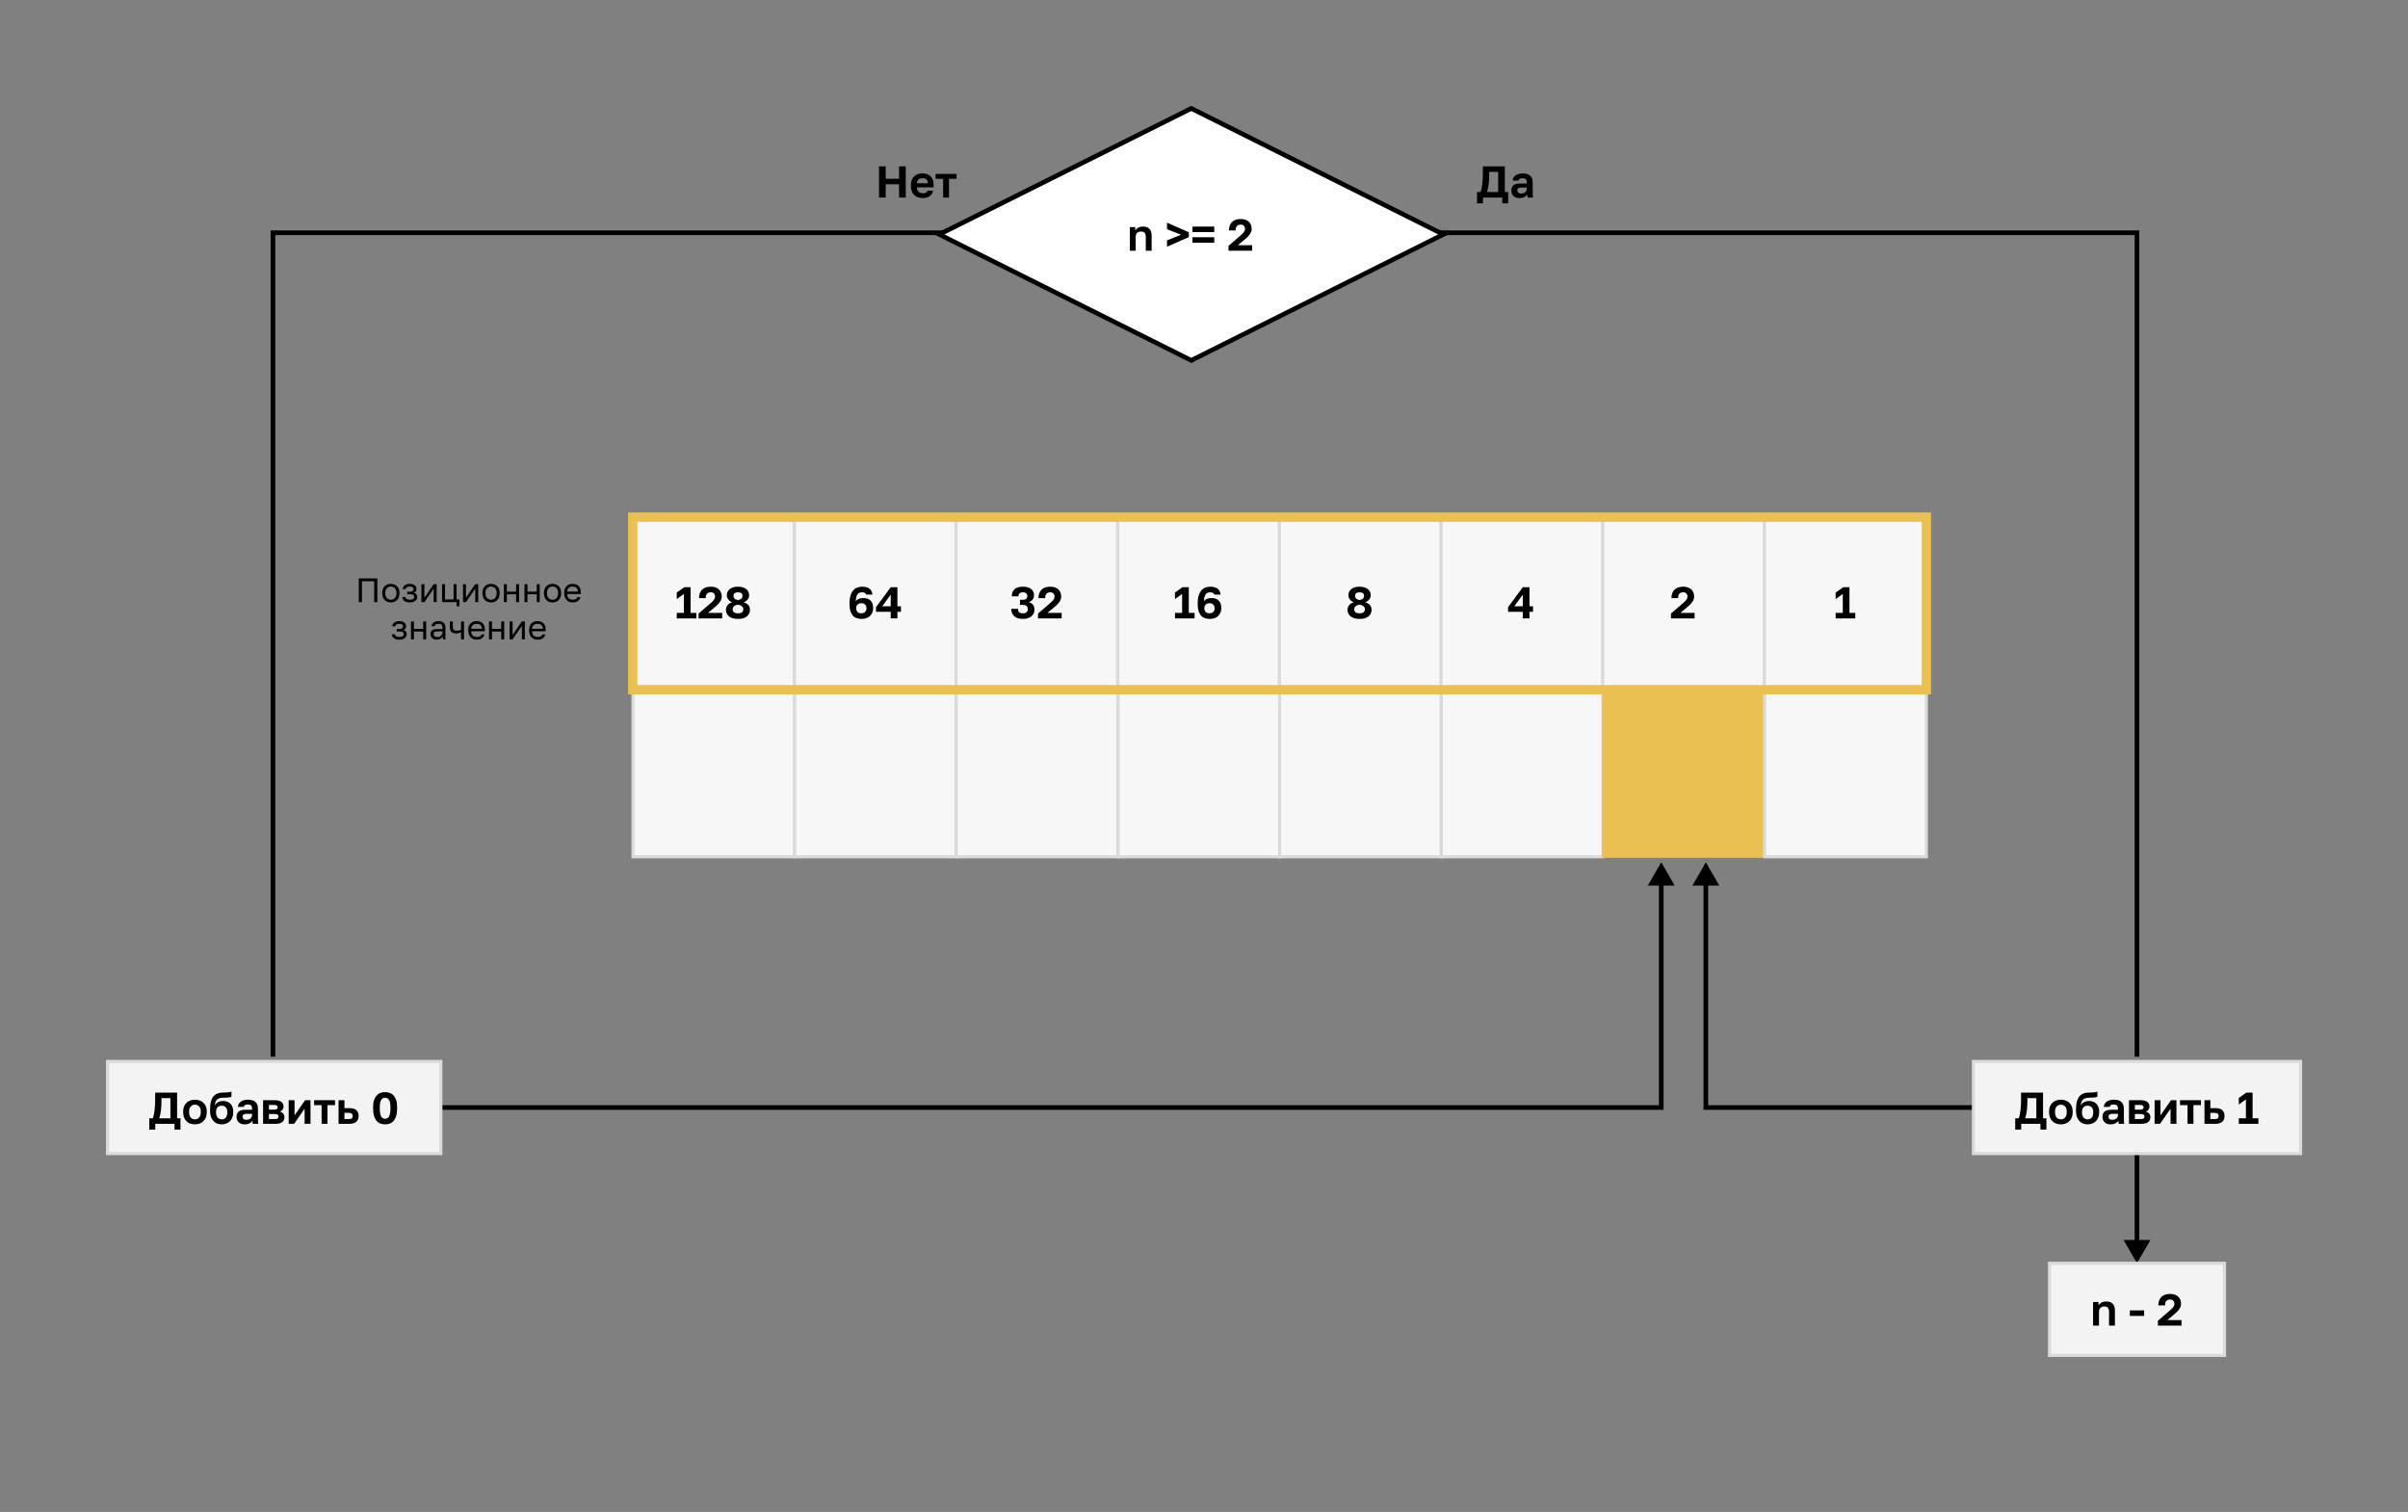 <svg width="1551" height="974" viewBox="0 0 1551 974" fill="none" xmlns="http://www.w3.org/2000/svg">
<rect x="0" y="0" width="1551" height="974" fill="#808080" stroke="none"/>
<path d="M1098.74 713.46H1097.24V714.96L1098.74 714.96V713.46ZM1098.74 555.475L1090.08 570.475H1107.4L1098.74 555.475ZM1070.01 713.46V714.96H1071.51V713.46H1070.01ZM1070.01 555.475L1061.35 570.475H1078.68L1070.01 555.475ZM1100.24 713.46V568.975H1097.24V713.46H1100.24ZM257.219 714.96H1070.01V711.96H257.219V714.96ZM1071.51 713.46V568.975H1068.51V713.46H1071.51ZM1284.6 711.96L1098.74 711.96V714.96L1284.6 714.96L1284.6 711.96Z" fill="black"/>
<rect x="407.691" y="442.567" width="104.135" height="109.408" fill="#F7F7F7"/>
<rect x="407.691" y="442.567" width="104.135" height="109.408" stroke="#DADADA" stroke-width="2"/>
<rect x="511.826" y="442.567" width="104.135" height="109.408" fill="#F7F7F7"/>
<rect x="511.826" y="442.567" width="104.135" height="109.408" stroke="#DADADA" stroke-width="2"/>
<rect x="615.961" y="442.567" width="104.135" height="109.408" fill="#F7F7F7"/>
<rect x="615.961" y="442.567" width="104.135" height="109.408" stroke="#DADADA" stroke-width="2"/>
<rect x="720.096" y="442.567" width="104.135" height="109.408" fill="#F7F7F7"/>
<rect x="720.096" y="442.567" width="104.135" height="109.408" stroke="#DADADA" stroke-width="2"/>
<rect x="824.23" y="442.567" width="104.135" height="109.408" fill="#F7F7F7"/>
<rect x="824.23" y="442.567" width="104.135" height="109.408" stroke="#DADADA" stroke-width="2"/>
<rect x="928.365" y="442.567" width="104.135" height="109.408" fill="#F7F7F7"/>
<rect x="928.365" y="442.567" width="104.135" height="109.408" stroke="#DADADA" stroke-width="2"/>
<rect x="1032.5" y="442.567" width="104.135" height="109.408" fill="#EAC053"/>
<rect x="1032.5" y="442.567" width="104.135" height="109.408" stroke="#EAC053" stroke-width="1.318"/>
<rect x="1136.63" y="442.567" width="104.135" height="109.408" fill="#F7F7F7"/>
<rect x="1136.63" y="442.567" width="104.135" height="109.408" stroke="#DADADA" stroke-width="2"/>
<rect x="407.547" y="333.16" width="104.135" height="109.408" fill="#F7F7F7"/>
<path d="M435.906 394.807H440.495V382.646L435.906 385.916V381.728L440.754 378.286H444.798V394.807H448.527V398.364H435.906V394.807ZM449.958 395.238L456.985 389.185C457.635 388.612 458.19 388.115 458.649 387.694C459.108 387.254 459.481 386.853 459.767 386.489C460.054 386.126 460.255 385.772 460.37 385.428C460.504 385.084 460.571 384.711 460.571 384.309C460.571 383.487 460.341 382.827 459.882 382.33C459.423 381.814 458.744 381.556 457.846 381.556C456.813 381.556 456 381.842 455.408 382.416C454.834 382.971 454.547 383.936 454.547 385.313H450.244C450.244 383.038 450.885 381.24 452.166 379.921C453.467 378.601 455.36 377.941 457.846 377.941C459.012 377.941 460.026 378.104 460.886 378.429C461.766 378.735 462.502 379.175 463.095 379.749C463.688 380.303 464.127 380.972 464.414 381.756C464.72 382.54 464.873 383.391 464.873 384.309C464.873 384.998 464.749 385.657 464.5 386.288C464.252 386.9 463.907 387.493 463.468 388.067C463.047 388.64 462.55 389.205 461.976 389.759C461.402 390.295 460.791 390.83 460.14 391.365L456.01 394.807H465.16V398.364H449.958V395.238ZM475.332 398.708C474.127 398.708 473.037 398.575 472.062 398.307C471.105 398.02 470.293 397.628 469.623 397.131C468.973 396.615 468.467 396.003 468.103 395.295C467.759 394.568 467.587 393.765 467.587 392.886C467.587 391.757 467.931 390.754 468.62 389.874C469.308 388.975 470.331 388.344 471.689 387.981C470.675 387.656 469.834 387.092 469.165 386.288C468.495 385.485 468.161 384.529 468.161 383.42C468.161 382.617 468.314 381.881 468.62 381.211C468.945 380.542 469.413 379.968 470.025 379.49C470.637 378.993 471.383 378.611 472.262 378.343C473.161 378.075 474.184 377.941 475.332 377.941C476.479 377.941 477.492 378.075 478.372 378.343C479.271 378.611 480.026 378.993 480.638 379.49C481.269 379.968 481.738 380.542 482.043 381.211C482.369 381.881 482.531 382.617 482.531 383.42C482.531 384.529 482.196 385.476 481.527 386.26C480.858 387.025 480.007 387.598 478.974 387.981C481.709 388.822 483.076 390.457 483.076 392.886C483.076 393.765 482.894 394.568 482.531 395.295C482.187 396.003 481.68 396.615 481.011 397.131C480.361 397.628 479.558 398.02 478.601 398.307C477.645 398.575 476.555 398.708 475.332 398.708ZM475.332 395.094C476.517 395.094 477.387 394.865 477.942 394.406C478.496 393.947 478.774 393.325 478.774 392.541C478.774 391.681 478.448 391.002 477.798 390.505C477.167 389.989 476.345 389.654 475.332 389.501C474.318 389.654 473.486 389.989 472.836 390.505C472.205 391.002 471.889 391.681 471.889 392.541C471.889 393.325 472.176 393.947 472.75 394.406C473.324 394.865 474.184 395.094 475.332 395.094ZM475.332 386.575C476.192 386.422 476.89 386.126 477.425 385.686C477.961 385.227 478.229 384.596 478.229 383.793C478.229 383.047 477.97 382.493 477.454 382.129C476.957 381.747 476.249 381.556 475.332 381.556C474.433 381.556 473.725 381.747 473.209 382.129C472.712 382.493 472.463 383.047 472.463 383.793C472.463 384.596 472.721 385.227 473.238 385.686C473.773 386.126 474.471 386.422 475.332 386.575Z" fill="black"/>
<rect x="407.547" y="333.16" width="104.135" height="109.408" stroke="#DADADA" stroke-width="2"/>
<rect x="511.682" y="333.16" width="104.135" height="109.408" fill="#F7F7F7"/>
<path d="M555.072 398.708C553.81 398.708 552.691 398.527 551.716 398.163C550.741 397.8 549.919 397.236 549.249 396.471C548.58 395.687 548.064 394.693 547.7 393.488C547.356 392.283 547.184 390.849 547.184 389.185V388.612C547.184 386.7 547.385 385.074 547.787 383.736C548.188 382.378 548.752 381.269 549.479 380.408C550.206 379.548 551.066 378.926 552.06 378.544C553.074 378.142 554.173 377.941 555.359 377.941C557.214 377.941 558.715 378.333 559.862 379.118C561.01 379.902 561.708 381.202 561.956 383.018H557.941C557.558 382.043 556.65 381.556 555.216 381.556C554.661 381.556 554.145 381.642 553.667 381.814C553.208 381.967 552.797 382.263 552.433 382.703C552.089 383.124 551.812 383.707 551.601 384.453C551.391 385.198 551.257 386.155 551.2 387.321C551.448 386.939 551.754 386.623 552.118 386.374C552.481 386.107 552.873 385.896 553.294 385.743C553.734 385.571 554.183 385.447 554.642 385.371C555.12 385.294 555.598 385.256 556.076 385.256C558.103 385.256 559.662 385.81 560.752 386.919C561.842 388.009 562.387 389.558 562.387 391.566V391.882C562.387 392.895 562.205 393.823 561.842 394.664C561.478 395.505 560.971 396.232 560.321 396.844C559.69 397.437 558.925 397.896 558.027 398.221C557.128 398.546 556.143 398.708 555.072 398.708ZM554.785 395.094C555.818 395.094 556.621 394.807 557.195 394.234C557.788 393.641 558.084 392.886 558.084 391.968V391.681C558.084 390.763 557.788 390.017 557.195 389.444C556.621 388.87 555.818 388.583 554.785 388.583C553.753 388.583 552.94 388.87 552.347 389.444C551.774 390.017 551.487 390.763 551.487 391.681V391.968C551.487 392.886 551.774 393.641 552.347 394.234C552.94 394.807 553.753 395.094 554.785 395.094ZM573.717 394.119H564.251V391.136L573.717 378.286H578.019V390.562H580.314V394.119H578.019V398.364H573.717V394.119ZM573.717 390.562V383.076L568.267 390.562H573.717Z" fill="black"/>
<rect x="511.682" y="333.16" width="104.135" height="109.408" stroke="#DADADA" stroke-width="2"/>
<rect x="615.816" y="333.16" width="104.135" height="109.408" fill="#F7F7F7"/>
<path d="M658.846 398.708C656.399 398.708 654.544 398.135 653.282 396.987C652.02 395.821 651.389 394.224 651.389 392.197H655.691C655.691 393.173 655.94 393.899 656.437 394.377C656.953 394.855 657.756 395.094 658.846 395.094C659.898 395.094 660.682 394.865 661.199 394.406C661.734 393.928 662.002 393.259 662.002 392.398C662.002 390.601 660.95 389.702 658.846 389.702H656.982V386.374H658.846C659.764 386.374 660.472 386.183 660.969 385.801C661.466 385.418 661.715 384.826 661.715 384.022C661.715 383.296 661.476 382.703 660.998 382.244C660.52 381.785 659.803 381.556 658.846 381.556C657.871 381.556 657.145 381.785 656.666 382.244C656.208 382.684 655.978 383.324 655.978 384.166H651.676C651.676 382.196 652.268 380.666 653.454 379.576C654.659 378.486 656.456 377.941 658.846 377.941C660.051 377.941 661.103 378.085 662.002 378.372C662.9 378.639 663.646 379.022 664.239 379.519C664.832 379.997 665.272 380.571 665.558 381.24C665.864 381.909 666.017 382.636 666.017 383.42C666.017 384.529 665.702 385.476 665.071 386.26C664.459 387.025 663.637 387.57 662.604 387.895C663.79 388.22 664.698 388.784 665.329 389.587C665.979 390.39 666.304 391.451 666.304 392.771C666.304 393.631 666.132 394.425 665.788 395.152C665.444 395.878 664.947 396.509 664.296 397.045C663.665 397.561 662.881 397.972 661.944 398.278C661.026 398.565 659.994 398.708 658.846 398.708ZM668.612 395.238L675.64 389.185C676.29 388.612 676.845 388.115 677.304 387.694C677.762 387.254 678.135 386.853 678.422 386.489C678.709 386.126 678.91 385.772 679.025 385.428C679.158 385.084 679.225 384.711 679.225 384.309C679.225 383.487 678.996 382.827 678.537 382.33C678.078 381.814 677.399 381.556 676.5 381.556C675.468 381.556 674.655 381.842 674.062 382.416C673.489 382.971 673.202 383.936 673.202 385.313H668.899C668.899 383.038 669.54 381.24 670.821 379.921C672.121 378.601 674.014 377.941 676.5 377.941C677.667 377.941 678.68 378.104 679.541 378.429C680.42 378.735 681.157 379.175 681.749 379.749C682.342 380.303 682.782 380.972 683.069 381.756C683.375 382.54 683.528 383.391 683.528 384.309C683.528 384.998 683.404 385.657 683.155 386.288C682.906 386.9 682.562 387.493 682.122 388.067C681.702 388.64 681.204 389.205 680.631 389.759C680.057 390.295 679.445 390.83 678.795 391.365L674.665 394.807H683.815V398.364H668.612V395.238Z" fill="black"/>
<rect x="615.816" y="333.16" width="104.135" height="109.408" stroke="#DADADA" stroke-width="2"/>
<rect x="719.951" y="333.16" width="104.135" height="109.408" fill="#F7F7F7"/>
<path d="M756.81 394.807H761.4V382.646L756.81 385.916V381.728L761.658 378.286H765.702V394.807H769.431V398.364H756.81V394.807ZM779.324 398.708C778.062 398.708 776.943 398.527 775.968 398.163C774.992 397.8 774.17 397.236 773.501 396.471C772.832 395.687 772.315 394.693 771.952 393.488C771.608 392.283 771.436 390.849 771.436 389.185V388.612C771.436 386.7 771.636 385.074 772.038 383.736C772.44 382.378 773.004 381.269 773.73 380.408C774.457 379.548 775.317 378.926 776.312 378.544C777.325 378.142 778.425 377.941 779.61 377.941C781.465 377.941 782.966 378.333 784.114 379.118C785.261 379.902 785.959 381.202 786.208 383.018H782.192C781.81 382.043 780.901 381.556 779.467 381.556C778.912 381.556 778.396 381.642 777.918 381.814C777.459 381.967 777.048 382.263 776.685 382.703C776.341 383.124 776.063 383.707 775.853 384.453C775.643 385.198 775.509 386.155 775.451 387.321C775.7 386.939 776.006 386.623 776.369 386.374C776.733 386.107 777.125 385.896 777.545 385.743C777.985 385.571 778.434 385.447 778.893 385.371C779.371 385.294 779.849 385.256 780.328 385.256C782.355 385.256 783.913 385.81 785.003 386.919C786.093 388.009 786.638 389.558 786.638 391.566V391.882C786.638 392.895 786.456 393.823 786.093 394.664C785.73 395.505 785.223 396.232 784.573 396.844C783.942 397.437 783.177 397.896 782.278 398.221C781.379 398.546 780.394 398.708 779.324 398.708ZM779.037 395.094C780.069 395.094 780.873 394.807 781.446 394.234C782.039 393.641 782.335 392.886 782.335 391.968V391.681C782.335 390.763 782.039 390.017 781.446 389.444C780.873 388.87 780.069 388.583 779.037 388.583C778.004 388.583 777.191 388.87 776.599 389.444C776.025 390.017 775.738 390.763 775.738 391.681V391.968C775.738 392.886 776.025 393.641 776.599 394.234C777.191 394.807 778.004 395.094 779.037 395.094Z" fill="black"/>
<rect x="719.951" y="333.16" width="104.135" height="109.408" stroke="#DADADA" stroke-width="2"/>
<rect x="824.086" y="333.16" width="104.135" height="109.408" fill="#F7F7F7"/>
<path d="M875.69 398.708C874.485 398.708 873.395 398.575 872.42 398.307C871.464 398.02 870.651 397.628 869.982 397.131C869.331 396.615 868.825 396.003 868.461 395.295C868.117 394.568 867.945 393.765 867.945 392.886C867.945 391.757 868.289 390.754 868.978 389.874C869.666 388.975 870.689 388.344 872.047 387.981C871.033 387.656 870.192 387.092 869.523 386.288C868.853 385.485 868.519 384.529 868.519 383.42C868.519 382.617 868.672 381.881 868.978 381.211C869.303 380.542 869.771 379.968 870.383 379.49C870.995 378.993 871.741 378.611 872.621 378.343C873.519 378.075 874.542 377.941 875.69 377.941C876.837 377.941 877.85 378.075 878.73 378.343C879.629 378.611 880.384 378.993 880.996 379.49C881.627 379.968 882.096 380.542 882.402 381.211C882.727 381.881 882.889 382.617 882.889 383.42C882.889 384.529 882.555 385.476 881.885 386.26C881.216 387.025 880.365 387.598 879.332 387.981C882.067 388.822 883.434 390.457 883.434 392.886C883.434 393.765 883.253 394.568 882.889 395.295C882.545 396.003 882.038 396.615 881.369 397.131C880.719 397.628 879.916 398.02 878.96 398.307C878.003 398.575 876.913 398.708 875.69 398.708ZM875.69 395.094C876.875 395.094 877.745 394.865 878.3 394.406C878.854 393.947 879.132 393.325 879.132 392.541C879.132 391.681 878.807 391.002 878.156 390.505C877.525 389.989 876.703 389.654 875.69 389.501C874.676 389.654 873.844 389.989 873.194 390.505C872.563 391.002 872.248 391.681 872.248 392.541C872.248 393.325 872.534 393.947 873.108 394.406C873.682 394.865 874.542 395.094 875.69 395.094ZM875.69 386.575C876.55 386.422 877.248 386.126 877.784 385.686C878.319 385.227 878.587 384.596 878.587 383.793C878.587 383.047 878.329 382.493 877.812 382.129C877.315 381.747 876.608 381.556 875.69 381.556C874.791 381.556 874.083 381.747 873.567 382.129C873.07 382.493 872.821 383.047 872.821 383.793C872.821 384.596 873.079 385.227 873.596 385.686C874.131 386.126 874.829 386.422 875.69 386.575Z" fill="black"/>
<rect x="824.086" y="333.16" width="104.135" height="109.408" stroke="#DADADA" stroke-width="2"/>
<rect x="928.221" y="333.16" width="104.135" height="109.408" fill="#F7F7F7"/>
<path d="M980.828 394.119H971.363V391.136L980.828 378.286H985.131V390.562H987.426V394.119H985.131V398.364H980.828V394.119ZM980.828 390.562V383.076L975.378 390.562H980.828Z" fill="black"/>
<rect x="928.221" y="333.16" width="104.135" height="109.408" stroke="#DADADA" stroke-width="2"/>
<rect x="1032.36" y="333.16" width="104.135" height="109.408" fill="#F7F7F7"/>
<path d="M1076.28 395.238L1083.31 389.185C1083.96 388.612 1084.52 388.115 1084.98 387.694C1085.43 387.254 1085.81 386.853 1086.09 386.489C1086.38 386.126 1086.58 385.772 1086.7 385.428C1086.83 385.084 1086.9 384.711 1086.9 384.309C1086.9 383.487 1086.67 382.827 1086.21 382.33C1085.75 381.814 1085.07 381.556 1084.17 381.556C1083.14 381.556 1082.33 381.842 1081.73 382.416C1081.16 382.971 1080.87 383.936 1080.87 385.313H1076.57C1076.57 383.038 1077.21 381.24 1078.49 379.921C1079.79 378.601 1081.69 377.941 1084.17 377.941C1085.34 377.941 1086.35 378.104 1087.21 378.429C1088.09 378.735 1088.83 379.175 1089.42 379.749C1090.01 380.303 1090.45 380.972 1090.74 381.756C1091.05 382.54 1091.2 383.391 1091.2 384.309C1091.2 384.998 1091.08 385.657 1090.83 386.288C1090.58 386.9 1090.23 387.493 1089.79 388.067C1089.37 388.64 1088.88 389.205 1088.3 389.759C1087.73 390.295 1087.12 390.83 1086.47 391.365L1082.34 394.807H1091.49V398.364H1076.28V395.238Z" fill="black"/>
<rect x="1032.36" y="333.16" width="104.135" height="109.408" stroke="#DADADA" stroke-width="2"/>
<rect x="1136.49" y="333.16" width="104.135" height="109.408" fill="#F7F7F7"/>
<path d="M1182.35 394.807H1186.94V382.646L1182.35 385.916V381.728L1187.2 378.286H1191.24V394.807H1194.97V398.364H1182.35V394.807Z" fill="black"/>
<rect x="1136.49" y="333.16" width="104.135" height="109.408" stroke="#DADADA" stroke-width="2"/>
<path d="M175.816 680.687V149.94H642.079L776.13 218.426L910.182 149.94H1376.44V680.687" stroke="black" stroke-width="3"/>
<path d="M767.314 232.166L604.993 151.005L767.314 69.845L929.636 151.005L767.314 232.166Z" fill="white" stroke="black" stroke-width="3"/>
<path d="M1376.44 813.779L1385.1 798.779L1367.78 798.779L1376.44 813.779ZM1374.94 743.143L1374.94 800.279L1377.94 800.279L1377.94 743.143L1374.94 743.143Z" fill="black"/>
<rect x="1271.08" y="683.779" width="210.727" height="59.363" fill="#F3F3F3"/>
<path d="M1298.02 720.404H1300.25C1300.54 719.735 1300.78 718.932 1300.97 717.995C1301.16 717.039 1301.32 716.035 1301.43 714.983C1301.55 713.912 1301.63 712.822 1301.69 711.713C1301.75 710.585 1301.77 709.504 1301.77 708.472V703.882H1315.92V720.404H1318.1V727.69H1314.25V723.961H1301.86V727.69H1298.02V720.404ZM1311.61 720.404V707.439H1305.85V709.045C1305.85 711.665 1305.72 713.874 1305.47 715.671C1305.23 717.469 1304.87 719.046 1304.41 720.404H1311.61ZM1327.42 724.305C1326.39 724.305 1325.4 724.152 1324.47 723.846C1323.55 723.521 1322.75 723.033 1322.06 722.383C1321.37 721.733 1320.82 720.92 1320.42 719.945C1320.02 718.97 1319.82 717.823 1319.82 716.503V715.93C1319.82 714.687 1320.02 713.597 1320.42 712.66C1320.82 711.723 1321.37 710.939 1322.06 710.308C1322.75 709.676 1323.55 709.208 1324.47 708.902C1325.4 708.577 1326.39 708.414 1327.42 708.414C1328.45 708.414 1329.43 708.577 1330.35 708.902C1331.26 709.208 1332.07 709.676 1332.76 710.308C1333.46 710.939 1334.02 711.723 1334.42 712.66C1334.82 713.597 1335.02 714.687 1335.02 715.93V716.503C1335.02 717.804 1334.82 718.941 1334.42 719.917C1334.02 720.892 1333.46 721.704 1332.76 722.355C1332.07 723.005 1331.26 723.492 1330.35 723.818C1329.43 724.143 1328.45 724.305 1327.42 724.305ZM1327.42 721.093C1328.49 721.093 1329.38 720.71 1330.09 719.945C1330.82 719.18 1331.18 718.033 1331.18 716.503V715.93C1331.18 714.534 1330.82 713.472 1330.09 712.746C1329.38 712 1328.49 711.627 1327.42 711.627C1326.33 711.627 1325.43 712 1324.72 712.746C1324.02 713.472 1323.66 714.534 1323.66 715.93V716.503C1323.66 718.052 1324.02 719.209 1324.72 719.974C1325.43 720.72 1326.33 721.093 1327.42 721.093ZM1344.62 724.305C1343.55 724.305 1342.55 724.123 1341.64 723.76C1340.74 723.397 1339.95 722.852 1339.29 722.125C1338.62 721.379 1338.09 720.471 1337.71 719.4C1337.34 718.31 1337.16 717.048 1337.16 715.614V714.954C1337.16 713.233 1337.29 711.703 1337.54 710.365C1337.8 709.026 1338.23 707.889 1338.83 706.952C1339.44 706.015 1340.24 705.288 1341.24 704.772C1342.25 704.236 1343.51 703.93 1345.02 703.854C1345.61 703.835 1346.2 703.815 1346.77 703.796C1347.35 703.777 1347.89 703.748 1348.41 703.71C1348.92 703.672 1349.39 703.615 1349.81 703.538C1350.23 703.443 1350.61 703.318 1350.93 703.165V706.521C1350.62 706.693 1350.05 706.837 1349.21 706.952C1348.39 707.066 1347.13 707.133 1345.45 707.152C1344.59 707.171 1343.85 707.277 1343.21 707.468C1342.6 707.64 1342.09 707.927 1341.67 708.328C1341.26 708.711 1340.94 709.218 1340.69 709.849C1340.46 710.48 1340.3 711.254 1340.2 712.172C1340.64 711.311 1341.3 710.613 1342.18 710.078C1343.06 709.543 1344.21 709.275 1345.62 709.275C1346.58 709.275 1347.45 709.428 1348.23 709.734C1349.02 710.021 1349.7 710.451 1350.27 711.025C1350.84 711.598 1351.28 712.306 1351.59 713.147C1351.92 713.989 1352.08 714.964 1352.08 716.073V716.618C1352.08 717.823 1351.89 718.903 1351.5 719.859C1351.14 720.815 1350.62 721.628 1349.96 722.297C1349.29 722.947 1348.49 723.445 1347.57 723.789C1346.68 724.133 1345.69 724.305 1344.62 724.305ZM1344.62 721.093C1345.77 721.093 1346.66 720.72 1347.29 719.974C1347.92 719.209 1348.23 718.129 1348.23 716.733V716.159C1348.23 714.954 1347.91 714.008 1347.26 713.319C1346.61 712.631 1345.73 712.287 1344.62 712.287C1343.53 712.287 1342.65 712.631 1341.98 713.319C1341.33 714.008 1341.01 714.954 1341.01 716.159V716.675C1341.01 717.364 1341.09 717.985 1341.26 718.54C1341.46 719.094 1341.71 719.563 1342.04 719.945C1342.36 720.309 1342.75 720.595 1343.19 720.806C1343.63 720.997 1344.1 721.093 1344.62 721.093ZM1359.36 724.305C1358.53 724.305 1357.81 724.19 1357.18 723.961C1356.54 723.712 1356.01 723.378 1355.57 722.957C1355.13 722.517 1354.8 722.01 1354.57 721.437C1354.34 720.844 1354.22 720.203 1354.22 719.515C1354.22 716.455 1356.04 714.926 1359.67 714.926H1364.2V714.208C1364.2 713.214 1363.97 712.516 1363.51 712.115C1363.08 711.713 1362.37 711.512 1361.39 711.512C1360.53 711.512 1359.91 711.665 1359.53 711.971C1359.15 712.258 1358.93 712.621 1358.87 713.061H1355.08C1355.12 712.411 1355.28 711.799 1355.57 711.225C1355.88 710.652 1356.3 710.164 1356.83 709.763C1357.39 709.342 1358.06 709.017 1358.84 708.787C1359.62 708.539 1360.52 708.414 1361.54 708.414C1362.51 708.414 1363.39 708.52 1364.17 708.73C1364.98 708.94 1365.66 709.284 1366.21 709.763C1366.78 710.221 1367.22 710.824 1367.53 711.57C1367.84 712.315 1367.99 713.214 1367.99 714.266V720.089C1367.99 720.892 1368 721.599 1368.02 722.211C1368.06 722.804 1368.11 723.387 1368.19 723.961H1364.66C1364.59 723.54 1364.54 723.225 1364.52 723.014C1364.52 722.785 1364.52 722.45 1364.52 722.01C1364.1 722.622 1363.46 723.158 1362.6 723.617C1361.76 724.076 1360.68 724.305 1359.36 724.305ZM1360.53 721.379C1360.99 721.379 1361.44 721.322 1361.88 721.207C1362.32 721.073 1362.71 720.882 1363.06 720.634C1363.4 720.366 1363.68 720.031 1363.89 719.63C1364.1 719.228 1364.2 718.76 1364.2 718.224V717.507H1360.39C1359.66 717.507 1359.09 717.679 1358.67 718.023C1358.27 718.348 1358.06 718.798 1358.06 719.372C1358.06 719.983 1358.28 720.471 1358.7 720.834C1359.12 721.198 1359.73 721.379 1360.53 721.379ZM1371.29 708.759H1378.92C1379.9 708.759 1380.73 708.864 1381.42 709.074C1382.13 709.265 1382.71 709.543 1383.17 709.906C1383.63 710.269 1383.96 710.7 1384.17 711.197C1384.38 711.694 1384.49 712.239 1384.49 712.832C1384.49 713.539 1384.27 714.208 1383.83 714.84C1383.41 715.451 1382.82 715.863 1382.08 716.073C1383.02 716.302 1383.74 716.742 1384.26 717.392C1384.79 718.023 1385.06 718.769 1385.06 719.63C1385.06 720.949 1384.6 722.001 1383.69 722.785C1382.77 723.569 1381.37 723.961 1379.5 723.961H1371.29V708.759ZM1378.75 720.92C1379.61 720.92 1380.24 720.796 1380.64 720.548C1381.07 720.28 1381.28 719.859 1381.28 719.285C1381.28 718.712 1381.07 718.301 1380.67 718.052C1380.29 717.784 1379.65 717.651 1378.75 717.651H1375.08V720.92H1378.75ZM1378.38 714.84C1379.26 714.84 1379.86 714.715 1380.19 714.467C1380.53 714.218 1380.7 713.836 1380.7 713.319C1380.7 712.822 1380.53 712.449 1380.19 712.201C1379.84 711.933 1379.24 711.799 1378.38 711.799H1375.08V714.84H1378.38ZM1387.79 708.759H1391.58V718.511L1398.35 708.759H1401.85V723.961H1398.06V714.208L1391.29 723.961H1387.79V708.759ZM1409 711.914H1404.15V708.759H1417.63V711.914H1412.79V723.961H1409V711.914ZM1419.92 708.759H1423.71V713.864H1426.95C1430.87 713.864 1432.83 715.547 1432.83 718.913C1432.83 719.658 1432.71 720.347 1432.49 720.978C1432.27 721.59 1431.93 722.116 1431.45 722.555C1430.97 722.995 1430.36 723.339 1429.62 723.588C1428.87 723.837 1427.98 723.961 1426.95 723.961H1419.92V708.759ZM1426.52 720.92C1427.44 720.92 1428.09 720.758 1428.47 720.433C1428.85 720.089 1429.04 719.582 1429.04 718.913C1429.04 718.243 1428.84 717.746 1428.44 717.421C1428.06 717.077 1427.42 716.905 1426.52 716.905H1423.71V720.92H1426.52ZM1442.01 720.404H1446.6V708.242L1442.01 711.512V707.324L1446.86 703.882H1450.9V720.404H1454.63V723.961H1442.01V720.404Z" fill="black"/>
<rect x="1271.08" y="683.779" width="210.727" height="59.363" stroke="#DADADA" stroke-width="2"/>
<rect x="1320.08" y="813.779" width="112.727" height="59.363" fill="#F3F3F3"/>
<path d="M1348.16 838.759H1351.66V840.996C1352.03 840.308 1352.61 839.705 1353.41 839.189C1354.24 838.673 1355.34 838.414 1356.71 838.414C1358.57 838.414 1359.94 838.912 1360.84 839.906C1361.76 840.9 1362.22 842.334 1362.22 844.208V853.961H1358.43V845.069C1358.43 843.922 1358.19 843.061 1357.72 842.487C1357.26 841.914 1356.46 841.627 1355.34 841.627C1354.72 841.627 1354.21 841.723 1353.79 841.914C1353.37 842.105 1353.01 842.363 1352.73 842.688C1352.46 842.994 1352.26 843.358 1352.12 843.778C1352.01 844.18 1351.95 844.61 1351.95 845.069V853.961H1348.16V838.759ZM1371.84 844.151H1381.02V847.708H1371.84V844.151ZM1389.91 850.834L1396.94 844.782C1397.59 844.208 1398.14 843.711 1398.6 843.291C1399.06 842.851 1399.43 842.449 1399.72 842.086C1400.01 841.723 1400.21 841.369 1400.32 841.025C1400.46 840.68 1400.52 840.308 1400.52 839.906C1400.52 839.084 1400.29 838.424 1399.83 837.927C1399.37 837.41 1398.7 837.152 1397.8 837.152C1396.76 837.152 1395.95 837.439 1395.36 838.013C1394.79 838.567 1394.5 839.533 1394.5 840.91H1390.2C1390.2 838.634 1390.84 836.837 1392.12 835.517C1393.42 834.198 1395.31 833.538 1397.8 833.538C1398.96 833.538 1399.98 833.701 1400.84 834.026C1401.72 834.332 1402.45 834.772 1403.05 835.345C1403.64 835.9 1404.08 836.569 1404.37 837.353C1404.67 838.137 1404.82 838.988 1404.82 839.906C1404.82 840.594 1404.7 841.254 1404.45 841.885C1404.2 842.497 1403.86 843.09 1403.42 843.663C1403 844.237 1402.5 844.801 1401.93 845.356C1401.35 845.891 1400.74 846.427 1400.09 846.962L1395.96 850.404H1405.11V853.961H1389.91V850.834Z" fill="black"/>
<rect x="1320.08" y="813.779" width="112.727" height="59.363" stroke="#DADADA" stroke-width="2"/>
<path d="M231.081 372.632H243.05V387.864H241.004V374.416H233.127V387.864H231.081V372.632ZM251.754 388.082C251.014 388.082 250.31 387.966 249.643 387.734C248.976 387.487 248.388 387.124 247.88 386.646C247.373 386.152 246.966 385.536 246.662 384.796C246.357 384.056 246.205 383.193 246.205 382.207V381.771C246.205 380.843 246.357 380.023 246.662 379.312C246.966 378.602 247.373 378.014 247.88 377.55C248.388 377.071 248.976 376.716 249.643 376.484C250.31 376.237 251.014 376.114 251.754 376.114C252.494 376.114 253.197 376.237 253.864 376.484C254.532 376.716 255.119 377.071 255.627 377.55C256.135 378.014 256.541 378.602 256.846 379.312C257.15 380.023 257.303 380.843 257.303 381.771V382.207C257.303 383.193 257.15 384.056 256.846 384.796C256.541 385.536 256.135 386.152 255.627 386.646C255.119 387.124 254.532 387.487 253.864 387.734C253.197 387.966 252.494 388.082 251.754 388.082ZM251.754 386.341C252.189 386.341 252.624 386.268 253.059 386.123C253.495 385.964 253.879 385.724 254.213 385.405C254.546 385.072 254.815 384.644 255.018 384.121C255.235 383.599 255.344 382.961 255.344 382.207V381.771C255.344 381.075 255.235 380.48 255.018 379.987C254.815 379.494 254.546 379.088 254.213 378.768C253.879 378.449 253.495 378.217 253.059 378.072C252.624 377.927 252.189 377.854 251.754 377.854C251.318 377.854 250.883 377.927 250.448 378.072C250.013 378.217 249.628 378.449 249.295 378.768C248.961 379.088 248.685 379.494 248.468 379.987C248.265 380.48 248.163 381.075 248.163 381.771V382.207C248.163 382.961 248.265 383.599 248.468 384.121C248.685 384.644 248.961 385.072 249.295 385.405C249.628 385.724 250.013 385.964 250.448 386.123C250.883 386.268 251.318 386.341 251.754 386.341ZM263.931 388.082C262.48 388.082 261.341 387.777 260.515 387.168C259.688 386.559 259.231 385.703 259.144 384.6H261.059C261.16 385.166 261.458 385.601 261.951 385.906C262.459 386.196 263.119 386.341 263.931 386.341C264.932 386.341 265.657 386.174 266.107 385.841C266.571 385.492 266.803 385.079 266.803 384.6C266.803 384.034 266.615 383.592 266.238 383.273C265.86 382.939 265.208 382.772 264.279 382.772H262.299V381.206H264.149C264.946 381.206 265.512 381.053 265.846 380.749C266.194 380.444 266.368 380.016 266.368 379.465C266.368 379.03 266.165 378.652 265.759 378.333C265.353 378.014 264.743 377.854 263.931 377.854C263.046 377.854 262.4 378 261.994 378.29C261.603 378.565 261.363 378.964 261.276 379.487H259.361C259.405 379.008 259.535 378.565 259.753 378.159C259.985 377.738 260.297 377.376 260.689 377.071C261.08 376.766 261.545 376.534 262.081 376.375C262.633 376.201 263.249 376.114 263.931 376.114C264.671 376.114 265.309 376.201 265.846 376.375C266.397 376.534 266.854 376.766 267.217 377.071C267.579 377.361 267.848 377.709 268.022 378.116C268.196 378.522 268.283 378.972 268.283 379.465C268.283 380.016 268.145 380.502 267.87 380.923C267.594 381.329 267.152 381.648 266.542 381.88C267.355 382.098 267.92 382.446 268.24 382.925C268.559 383.403 268.718 383.962 268.718 384.6C268.718 385.079 268.617 385.529 268.414 385.949C268.211 386.37 267.906 386.74 267.5 387.059C267.108 387.364 266.607 387.61 265.998 387.799C265.403 387.988 264.714 388.082 263.931 388.082ZM271.447 376.331H273.362V385.035L279.324 376.331H281.239V387.864H279.324V379.16L273.362 387.864H271.447V376.331ZM294.107 387.864H284.728V376.331H286.643V386.167H292.17V376.331H294.085V386.167H295.935V390.584H294.107V387.864ZM298.222 376.331H300.137V385.035L306.099 376.331H308.014V387.864H306.099V379.16L300.137 387.864H298.222V376.331ZM316.291 388.082C315.551 388.082 314.848 387.966 314.18 387.734C313.513 387.487 312.925 387.124 312.418 386.646C311.91 386.152 311.504 385.536 311.199 384.796C310.894 384.056 310.742 383.193 310.742 382.207V381.771C310.742 380.843 310.894 380.023 311.199 379.312C311.504 378.602 311.91 378.014 312.418 377.55C312.925 377.071 313.513 376.716 314.18 376.484C314.848 376.237 315.551 376.114 316.291 376.114C317.031 376.114 317.734 376.237 318.402 376.484C319.069 376.716 319.657 377.071 320.164 377.55C320.672 378.014 321.078 378.602 321.383 379.312C321.688 380.023 321.84 380.843 321.84 381.771V382.207C321.84 383.193 321.688 384.056 321.383 384.796C321.078 385.536 320.672 386.152 320.164 386.646C319.657 387.124 319.069 387.487 318.402 387.734C317.734 387.966 317.031 388.082 316.291 388.082ZM316.291 386.341C316.726 386.341 317.161 386.268 317.597 386.123C318.032 385.964 318.416 385.724 318.75 385.405C319.084 385.072 319.352 384.644 319.555 384.121C319.773 383.599 319.881 382.961 319.881 382.207V381.771C319.881 381.075 319.773 380.48 319.555 379.987C319.352 379.494 319.084 379.088 318.75 378.768C318.416 378.449 318.032 378.217 317.597 378.072C317.161 377.927 316.726 377.854 316.291 377.854C315.856 377.854 315.421 377.927 314.985 378.072C314.55 378.217 314.166 378.449 313.832 378.768C313.498 379.088 313.223 379.494 313.005 379.987C312.802 380.48 312.701 381.075 312.701 381.771V382.207C312.701 382.961 312.802 383.599 313.005 384.121C313.223 384.644 313.498 385.072 313.832 385.405C314.166 385.724 314.55 385.964 314.985 386.123C315.421 386.268 315.856 386.341 316.291 386.341ZM324.551 376.331H326.466V381.14H332.429V376.331H334.344V387.864H332.429V382.838H326.466V387.864H324.551V376.331ZM337.833 376.331H339.748V381.14H345.71V376.331H347.625V387.864H345.71V382.838H339.748V387.864H337.833V376.331ZM355.902 388.082C355.162 388.082 354.458 387.966 353.791 387.734C353.124 387.487 352.536 387.124 352.028 386.646C351.521 386.152 351.114 385.536 350.81 384.796C350.505 384.056 350.353 383.193 350.353 382.207V381.771C350.353 380.843 350.505 380.023 350.81 379.312C351.114 378.602 351.521 378.014 352.028 377.55C352.536 377.071 353.124 376.716 353.791 376.484C354.458 376.237 355.162 376.114 355.902 376.114C356.641 376.114 357.345 376.237 358.012 376.484C358.68 376.716 359.267 377.071 359.775 377.55C360.283 378.014 360.689 378.602 360.994 379.312C361.298 380.023 361.45 380.843 361.45 381.771V382.207C361.45 383.193 361.298 384.056 360.994 384.796C360.689 385.536 360.283 386.152 359.775 386.646C359.267 387.124 358.68 387.487 358.012 387.734C357.345 387.966 356.641 388.082 355.902 388.082ZM355.902 386.341C356.337 386.341 356.772 386.268 357.207 386.123C357.642 385.964 358.027 385.724 358.361 385.405C358.694 385.072 358.963 384.644 359.166 384.121C359.383 383.599 359.492 382.961 359.492 382.207V381.771C359.492 381.075 359.383 380.48 359.166 379.987C358.963 379.494 358.694 379.088 358.361 378.768C358.027 378.449 357.642 378.217 357.207 378.072C356.772 377.927 356.337 377.854 355.902 377.854C355.466 377.854 355.031 377.927 354.596 378.072C354.161 378.217 353.776 378.449 353.443 378.768C353.109 379.088 352.833 379.494 352.616 379.987C352.413 380.48 352.311 381.075 352.311 381.771V382.207C352.311 382.961 352.413 383.599 352.616 384.121C352.833 384.644 353.109 385.072 353.443 385.405C353.776 385.724 354.161 385.964 354.596 386.123C355.031 386.268 355.466 386.341 355.902 386.341ZM368.949 388.082C368.209 388.082 367.506 387.966 366.839 387.734C366.171 387.502 365.584 387.146 365.076 386.667C364.568 386.174 364.162 385.558 363.857 384.818C363.553 384.078 363.4 383.208 363.4 382.207V381.771C363.4 380.814 363.545 379.987 363.836 379.291C364.126 378.58 364.51 377.992 364.989 377.528C365.482 377.049 366.048 376.694 366.686 376.462C367.339 376.23 368.021 376.114 368.732 376.114C370.429 376.114 371.742 376.578 372.67 377.506C373.599 378.435 374.063 379.748 374.063 381.445V382.664H365.315C365.315 383.345 365.424 383.918 365.642 384.383C365.859 384.847 366.142 385.224 366.49 385.514C366.839 385.804 367.223 386.015 367.644 386.145C368.079 386.276 368.514 386.341 368.949 386.341C369.82 386.341 370.487 386.196 370.951 385.906C371.43 385.616 371.771 385.217 371.974 384.709H373.845C373.729 385.26 373.519 385.746 373.214 386.167C372.924 386.588 372.562 386.943 372.126 387.233C371.706 387.509 371.22 387.719 370.668 387.864C370.132 388.009 369.559 388.082 368.949 388.082ZM368.841 377.854C368.391 377.854 367.956 377.92 367.535 378.05C367.114 378.166 366.737 378.362 366.403 378.638C366.084 378.899 365.823 379.233 365.62 379.639C365.417 380.045 365.315 380.531 365.315 381.097H372.257C372.242 380.502 372.141 380.002 371.952 379.595C371.778 379.175 371.539 378.841 371.234 378.594C370.93 378.333 370.567 378.145 370.146 378.029C369.74 377.913 369.305 377.854 368.841 377.854ZM257.184 412.082C255.733 412.082 254.595 411.777 253.768 411.168C252.941 410.559 252.484 409.703 252.397 408.6H254.312C254.413 409.166 254.711 409.601 255.204 409.906C255.712 410.196 256.372 410.341 257.184 410.341C258.185 410.341 258.91 410.174 259.36 409.841C259.824 409.492 260.056 409.079 260.056 408.6C260.056 408.034 259.868 407.592 259.491 407.273C259.113 406.939 258.461 406.772 257.532 406.772H255.552V405.206H257.402C258.199 405.206 258.765 405.053 259.099 404.749C259.447 404.444 259.621 404.016 259.621 403.465C259.621 403.03 259.418 402.652 259.012 402.333C258.606 402.014 257.996 401.854 257.184 401.854C256.299 401.854 255.654 402 255.247 402.29C254.856 402.565 254.616 402.964 254.529 403.487H252.614C252.658 403.008 252.788 402.565 253.006 402.159C253.238 401.738 253.55 401.376 253.942 401.071C254.333 400.766 254.798 400.534 255.334 400.375C255.886 400.201 256.502 400.114 257.184 400.114C257.924 400.114 258.562 400.201 259.099 400.375C259.65 400.534 260.107 400.766 260.47 401.071C260.832 401.361 261.101 401.709 261.275 402.116C261.449 402.522 261.536 402.972 261.536 403.465C261.536 404.016 261.398 404.502 261.123 404.923C260.847 405.329 260.405 405.648 259.795 405.88C260.608 406.098 261.173 406.446 261.493 406.925C261.812 407.403 261.971 407.962 261.971 408.6C261.971 409.079 261.87 409.529 261.667 409.949C261.464 410.37 261.159 410.74 260.753 411.059C260.361 411.364 259.861 411.61 259.251 411.799C258.656 411.988 257.967 412.082 257.184 412.082ZM264.7 400.331H266.615V405.14H272.577V400.331H274.492V411.864H272.577V406.838H266.615V411.864H264.7V400.331ZM281.267 412.082C280.629 412.082 280.063 411.995 279.57 411.821C279.091 411.632 278.685 411.378 278.351 411.059C278.018 410.74 277.764 410.363 277.59 409.928C277.416 409.492 277.328 409.014 277.328 408.491C277.328 407.345 277.662 406.518 278.329 406.011C279.011 405.503 279.983 405.249 281.245 405.249H284.988V404.466C284.988 403.479 284.763 402.797 284.314 402.42C283.878 402.043 283.218 401.854 282.333 401.854C281.506 401.854 280.904 402.014 280.527 402.333C280.15 402.638 279.94 402.986 279.896 403.378H277.981C278.01 402.914 278.134 402.486 278.351 402.094C278.583 401.688 278.888 401.34 279.265 401.049C279.657 400.759 280.121 400.534 280.658 400.375C281.195 400.201 281.789 400.114 282.442 400.114C283.806 400.114 284.887 400.44 285.684 401.093C286.497 401.731 286.903 402.783 286.903 404.248V408.927C286.903 409.536 286.903 410.073 286.903 410.537C286.918 410.987 286.954 411.429 287.012 411.864H285.336C285.293 411.531 285.264 411.219 285.249 410.929C285.235 410.624 285.227 410.283 285.227 409.906C284.923 410.515 284.43 411.03 283.748 411.451C283.066 411.872 282.239 412.082 281.267 412.082ZM281.681 410.341C282.13 410.341 282.551 410.283 282.943 410.167C283.349 410.036 283.704 409.855 284.009 409.623C284.314 409.376 284.553 409.079 284.727 408.731C284.901 408.383 284.988 407.976 284.988 407.512V406.729H281.572C280.861 406.729 280.302 406.874 279.896 407.164C279.49 407.44 279.287 407.882 279.287 408.491C279.287 409.028 279.475 409.471 279.853 409.819C280.244 410.167 280.854 410.341 281.681 410.341ZM296.966 407.273C296.632 407.476 296.226 407.657 295.747 407.817C295.283 407.976 294.695 408.056 293.984 408.056C293.317 408.056 292.715 407.984 292.178 407.839C291.656 407.694 291.214 407.461 290.851 407.142C290.488 406.823 290.213 406.41 290.024 405.902C289.836 405.394 289.741 404.77 289.741 404.031V400.331H291.656V403.704C291.656 404.197 291.7 404.611 291.787 404.944C291.888 405.278 292.048 405.547 292.265 405.75C292.483 405.953 292.759 406.098 293.092 406.185C293.426 406.272 293.832 406.315 294.311 406.315C294.964 406.315 295.522 406.25 295.986 406.12C296.451 405.989 296.777 405.851 296.966 405.706V400.331H298.881V411.864H296.966V407.273ZM307.143 412.082C306.403 412.082 305.699 411.966 305.032 411.734C304.365 411.502 303.777 411.146 303.269 410.667C302.762 410.174 302.355 409.558 302.051 408.818C301.746 408.078 301.594 407.208 301.594 406.207V405.771C301.594 404.814 301.739 403.987 302.029 403.291C302.319 402.58 302.704 401.992 303.182 401.528C303.676 401.049 304.241 400.694 304.88 400.462C305.532 400.23 306.214 400.114 306.925 400.114C308.622 400.114 309.935 400.578 310.864 401.506C311.792 402.435 312.256 403.748 312.256 405.445V406.664H303.509C303.509 407.345 303.618 407.918 303.835 408.383C304.053 408.847 304.336 409.224 304.684 409.514C305.032 409.804 305.416 410.015 305.837 410.145C306.272 410.276 306.707 410.341 307.143 410.341C308.013 410.341 308.68 410.196 309.145 409.906C309.623 409.616 309.964 409.217 310.167 408.709H312.039C311.923 409.26 311.712 409.746 311.408 410.167C311.118 410.588 310.755 410.943 310.32 411.233C309.899 411.509 309.413 411.719 308.862 411.864C308.325 412.009 307.752 412.082 307.143 412.082ZM307.034 401.854C306.584 401.854 306.149 401.92 305.728 402.05C305.308 402.166 304.93 402.362 304.597 402.638C304.278 402.899 304.016 403.233 303.813 403.639C303.61 404.045 303.509 404.531 303.509 405.097H310.45C310.436 404.502 310.334 404.002 310.146 403.595C309.972 403.175 309.732 402.841 309.428 402.594C309.123 402.333 308.76 402.145 308.34 402.029C307.933 401.913 307.498 401.854 307.034 401.854ZM314.978 400.331H316.893V405.14H322.855V400.331H324.77V411.864H322.855V406.838H316.893V411.864H314.978V400.331ZM328.26 400.331H330.174V409.035L336.137 400.331H338.052V411.864H336.137V403.16L330.174 411.864H328.26V400.331ZM346.328 412.082C345.588 412.082 344.885 411.966 344.218 411.734C343.55 411.502 342.963 411.146 342.455 410.667C341.947 410.174 341.541 409.558 341.236 408.818C340.932 408.078 340.779 407.208 340.779 406.207V405.771C340.779 404.814 340.925 403.987 341.215 403.291C341.505 402.58 341.889 401.992 342.368 401.528C342.861 401.049 343.427 400.694 344.065 400.462C344.718 400.23 345.4 400.114 346.111 400.114C347.808 400.114 349.121 400.578 350.049 401.506C350.978 402.435 351.442 403.748 351.442 405.445V406.664H342.694C342.694 407.345 342.803 407.918 343.021 408.383C343.238 408.847 343.521 409.224 343.869 409.514C344.218 409.804 344.602 410.015 345.023 410.145C345.458 410.276 345.893 410.341 346.328 410.341C347.199 410.341 347.866 410.196 348.33 409.906C348.809 409.616 349.15 409.217 349.353 408.709H351.224C351.108 409.26 350.898 409.746 350.593 410.167C350.303 410.588 349.941 410.943 349.505 411.233C349.085 411.509 348.599 411.719 348.047 411.864C347.511 412.009 346.938 412.082 346.328 412.082ZM346.22 401.854C345.77 401.854 345.335 401.92 344.914 402.05C344.493 402.166 344.116 402.362 343.782 402.638C343.463 402.899 343.202 403.233 342.999 403.639C342.796 404.045 342.694 404.531 342.694 405.097H349.636C349.621 404.502 349.52 404.002 349.331 403.595C349.157 403.175 348.918 402.841 348.613 402.594C348.309 402.333 347.946 402.145 347.525 402.029C347.119 401.913 346.684 401.854 346.22 401.854Z" fill="black"/>
<path d="M566.189 107.172H570.492V115.146H579.097V107.172H583.399V127.251H579.097V118.703H570.492V127.251H566.189V107.172ZM594.293 127.595C593.26 127.595 592.275 127.442 591.338 127.136C590.42 126.811 589.617 126.333 588.929 125.702C588.24 125.052 587.695 124.239 587.294 123.264C586.892 122.27 586.691 121.113 586.691 119.793V119.22C586.691 117.957 586.883 116.858 587.265 115.921C587.647 114.984 588.173 114.209 588.843 113.598C589.512 112.967 590.286 112.498 591.166 112.192C592.046 111.867 592.992 111.704 594.006 111.704C596.396 111.704 598.213 112.335 599.456 113.598C600.699 114.86 601.32 116.686 601.32 119.076V120.682H590.564C590.583 121.352 590.697 121.935 590.908 122.432C591.118 122.91 591.395 123.302 591.74 123.608C592.084 123.914 592.476 124.144 592.916 124.297C593.375 124.43 593.834 124.497 594.293 124.497C595.268 124.497 596.004 124.354 596.501 124.067C596.998 123.78 597.352 123.36 597.562 122.805H601.033C600.727 124.392 599.972 125.587 598.767 126.39C597.562 127.194 596.071 127.595 594.293 127.595ZM594.149 114.802C593.709 114.802 593.269 114.86 592.83 114.974C592.409 115.089 592.036 115.271 591.711 115.519C591.386 115.768 591.118 116.103 590.908 116.523C590.697 116.944 590.583 117.451 590.564 118.044H597.649C597.629 117.412 597.524 116.887 597.333 116.466C597.161 116.045 596.912 115.711 596.587 115.462C596.281 115.213 595.918 115.041 595.497 114.946C595.077 114.85 594.627 114.802 594.149 114.802ZM607.467 115.204H602.62V112.049H616.101V115.204H611.254V127.251H607.467V115.204Z" fill="black"/>
<path d="M951.363 123.694H953.6C953.887 123.025 954.126 122.222 954.317 121.285C954.508 120.329 954.661 119.325 954.776 118.273C954.891 117.202 954.977 116.112 955.034 115.003C955.092 113.875 955.12 112.794 955.12 111.762V107.172H969.261V123.694H971.441V130.98H967.598V127.251H955.206V130.98H951.363V123.694ZM964.959 123.694V110.729H959.193V112.335C959.193 114.955 959.069 117.164 958.82 118.961C958.572 120.759 958.218 122.337 957.759 123.694H964.959ZM978.584 127.595C977.761 127.595 977.035 127.48 976.404 127.251C975.773 127.002 975.237 126.668 974.797 126.247C974.357 125.807 974.023 125.3 973.793 124.727C973.564 124.134 973.449 123.493 973.449 122.805C973.449 119.745 975.266 118.216 978.899 118.216H983.431V117.499C983.431 116.504 983.202 115.806 982.743 115.405C982.303 115.003 981.595 114.802 980.62 114.802C979.76 114.802 979.138 114.955 978.756 115.261C978.373 115.548 978.153 115.911 978.096 116.351H974.31C974.348 115.701 974.51 115.089 974.797 114.515C975.103 113.942 975.524 113.454 976.059 113.053C976.614 112.632 977.283 112.307 978.067 112.077C978.851 111.829 979.75 111.704 980.764 111.704C981.739 111.704 982.618 111.81 983.402 112.02C984.206 112.23 984.884 112.574 985.439 113.053C986.013 113.511 986.452 114.114 986.758 114.86C987.064 115.605 987.217 116.504 987.217 117.556V123.379C987.217 124.182 987.227 124.889 987.246 125.501C987.284 126.094 987.342 126.677 987.418 127.251H983.89C983.814 126.83 983.766 126.515 983.747 126.304C983.747 126.075 983.747 125.74 983.747 125.3C983.326 125.912 982.685 126.448 981.825 126.907C980.983 127.366 979.903 127.595 978.584 127.595ZM979.76 124.669C980.219 124.669 980.668 124.612 981.108 124.497C981.548 124.363 981.94 124.172 982.284 123.924C982.628 123.656 982.905 123.321 983.116 122.92C983.326 122.518 983.431 122.05 983.431 121.514V120.797H979.616C978.89 120.797 978.316 120.969 977.895 121.313C977.494 121.639 977.293 122.088 977.293 122.662C977.293 123.274 977.503 123.761 977.924 124.124C978.345 124.488 978.956 124.669 979.76 124.669Z" fill="black"/>
<path d="M727.723 146.304H731.222V148.541C731.586 147.852 732.169 147.25 732.972 146.734C733.794 146.217 734.894 145.959 736.271 145.959C738.125 145.959 739.502 146.456 740.401 147.451C741.319 148.445 741.778 149.879 741.778 151.753V161.506H737.992V152.614C737.992 151.467 737.753 150.606 737.275 150.032C736.816 149.459 736.022 149.172 734.894 149.172C734.282 149.172 733.766 149.267 733.345 149.459C732.924 149.65 732.57 149.908 732.284 150.233C732.016 150.539 731.815 150.902 731.681 151.323C731.566 151.725 731.509 152.155 731.509 152.614V161.506H727.723V146.304ZM765.742 149.602V152.757L751.687 158.924V154.823L760.723 151.237L751.687 147.652V143.435L765.742 149.602ZM768.046 152.843H782.101V156.4H768.046V152.843ZM768.046 145.959H782.101V149.516H768.046V145.959ZM791.289 158.379L798.316 152.327C798.966 151.753 799.521 151.256 799.98 150.836C800.439 150.396 800.812 149.994 801.098 149.631C801.385 149.267 801.586 148.914 801.701 148.57C801.835 148.225 801.902 147.852 801.902 147.451C801.902 146.629 801.672 145.969 801.213 145.472C800.754 144.955 800.075 144.697 799.177 144.697C798.144 144.697 797.331 144.984 796.738 145.558C796.165 146.112 795.878 147.078 795.878 148.455H791.575C791.575 146.179 792.216 144.382 793.497 143.062C794.798 141.743 796.691 141.083 799.177 141.083C800.343 141.083 801.357 141.246 802.217 141.571C803.097 141.877 803.833 142.316 804.426 142.89C805.019 143.445 805.458 144.114 805.745 144.898C806.051 145.682 806.204 146.533 806.204 147.451C806.204 148.139 806.08 148.799 805.831 149.43C805.583 150.042 805.238 150.635 804.799 151.208C804.378 151.782 803.881 152.346 803.307 152.901C802.733 153.436 802.121 153.972 801.471 154.507L797.341 157.949H806.491V161.506H791.289V158.379Z" fill="black"/>
<rect x="69.231" y="683.779" width="214.727" height="59.363" fill="#F3F3F3"/>
<path d="M96.167 720.404H98.405C98.692 719.735 98.931 718.932 99.122 717.995C99.313 717.039 99.466 716.035 99.581 714.983C99.695 713.912 99.782 712.822 99.839 711.713C99.896 710.585 99.925 709.504 99.925 708.472V703.882H114.066V720.404H116.246V727.69H112.402V723.961H100.011V727.69H96.167V720.404ZM109.763 720.404V707.439H103.998V709.045C103.998 711.665 103.874 713.874 103.625 715.671C103.377 717.469 103.023 719.046 102.564 720.404H109.763ZM125.572 724.305C124.539 724.305 123.554 724.152 122.617 723.846C121.699 723.521 120.896 723.033 120.208 722.383C119.519 721.733 118.974 720.92 118.573 719.945C118.171 718.97 117.97 717.823 117.97 716.503V715.93C117.97 714.687 118.171 713.597 118.573 712.66C118.974 711.723 119.519 710.939 120.208 710.308C120.896 709.676 121.699 709.208 122.617 708.902C123.554 708.577 124.539 708.414 125.572 708.414C126.604 708.414 127.579 708.577 128.497 708.902C129.415 709.208 130.218 709.676 130.907 710.308C131.614 710.939 132.169 711.723 132.57 712.66C132.972 713.597 133.173 714.687 133.173 715.93V716.503C133.173 717.804 132.972 718.941 132.57 719.917C132.169 720.892 131.614 721.704 130.907 722.355C130.218 723.005 129.415 723.492 128.497 723.818C127.579 724.143 126.604 724.305 125.572 724.305ZM125.572 721.093C126.642 721.093 127.532 720.71 128.239 719.945C128.966 719.18 129.329 718.033 129.329 716.503V715.93C129.329 714.534 128.966 713.472 128.239 712.746C127.532 712 126.642 711.627 125.572 711.627C124.482 711.627 123.583 712 122.875 712.746C122.168 713.472 121.814 714.534 121.814 715.93V716.503C121.814 718.052 122.168 719.209 122.875 719.974C123.583 720.72 124.482 721.093 125.572 721.093ZM142.771 724.305C141.7 724.305 140.705 724.123 139.787 723.76C138.889 723.397 138.105 722.852 137.435 722.125C136.766 721.379 136.24 720.471 135.858 719.4C135.494 718.31 135.313 717.048 135.313 715.614V714.954C135.313 713.233 135.437 711.703 135.686 710.365C135.953 709.026 136.384 707.889 136.976 706.952C137.588 706.015 138.392 705.288 139.386 704.772C140.399 704.236 141.661 703.93 143.172 703.854C143.765 703.835 144.348 703.815 144.922 703.796C145.496 703.777 146.041 703.748 146.557 703.71C147.073 703.672 147.542 703.615 147.962 703.538C148.383 703.443 148.756 703.318 149.081 703.165V706.521C148.775 706.693 148.201 706.837 147.36 706.952C146.538 707.066 145.285 707.133 143.602 707.152C142.742 707.171 141.996 707.277 141.365 707.468C140.753 707.64 140.237 707.927 139.816 708.328C139.415 708.711 139.089 709.218 138.841 709.849C138.611 710.48 138.449 711.254 138.353 712.172C138.793 711.311 139.453 710.613 140.332 710.078C141.212 709.543 142.359 709.275 143.775 709.275C144.731 709.275 145.601 709.428 146.385 709.734C147.169 710.021 147.848 710.451 148.421 711.025C148.995 711.598 149.435 712.306 149.741 713.147C150.066 713.989 150.228 714.964 150.228 716.073V716.618C150.228 717.823 150.037 718.903 149.655 719.859C149.291 720.815 148.775 721.628 148.106 722.297C147.436 722.947 146.643 723.445 145.725 723.789C144.826 724.133 143.841 724.305 142.771 724.305ZM142.771 721.093C143.918 721.093 144.807 720.72 145.438 719.974C146.069 719.209 146.385 718.129 146.385 716.733V716.159C146.385 714.954 146.06 714.008 145.409 713.319C144.759 712.631 143.88 712.287 142.771 712.287C141.681 712.287 140.801 712.631 140.132 713.319C139.482 714.008 139.156 714.954 139.156 716.159V716.675C139.156 717.364 139.242 717.985 139.415 718.54C139.606 719.094 139.864 719.563 140.189 719.945C140.514 720.309 140.897 720.595 141.336 720.806C141.776 720.997 142.254 721.093 142.771 721.093ZM157.506 724.305C156.684 724.305 155.957 724.19 155.326 723.961C154.695 723.712 154.16 723.378 153.72 722.957C153.28 722.517 152.945 722.01 152.716 721.437C152.487 720.844 152.372 720.203 152.372 719.515C152.372 716.455 154.188 714.926 157.822 714.926H162.354V714.208C162.354 713.214 162.124 712.516 161.665 712.115C161.225 711.713 160.518 711.512 159.543 711.512C158.682 711.512 158.061 711.665 157.678 711.971C157.296 712.258 157.076 712.621 157.019 713.061H153.232C153.271 712.411 153.433 711.799 153.72 711.225C154.026 710.652 154.447 710.164 154.982 709.763C155.537 709.342 156.206 709.017 156.99 708.787C157.774 708.539 158.673 708.414 159.686 708.414C160.661 708.414 161.541 708.52 162.325 708.73C163.128 708.94 163.807 709.284 164.362 709.763C164.935 710.221 165.375 710.824 165.681 711.57C165.987 712.315 166.14 713.214 166.14 714.266V720.089C166.14 720.892 166.149 721.599 166.169 722.211C166.207 722.804 166.264 723.387 166.341 723.961H162.813C162.736 723.54 162.688 723.225 162.669 723.014C162.669 722.785 162.669 722.45 162.669 722.01C162.249 722.622 161.608 723.158 160.747 723.617C159.906 724.076 158.826 724.305 157.506 724.305ZM158.682 721.379C159.141 721.379 159.59 721.322 160.03 721.207C160.47 721.073 160.862 720.882 161.206 720.634C161.551 720.366 161.828 720.031 162.038 719.63C162.249 719.228 162.354 718.76 162.354 718.224V717.507H158.539C157.812 717.507 157.238 717.679 156.818 718.023C156.416 718.348 156.215 718.798 156.215 719.372C156.215 719.983 156.426 720.471 156.846 720.834C157.267 721.198 157.879 721.379 158.682 721.379ZM169.444 708.759H177.074C178.049 708.759 178.881 708.864 179.57 709.074C180.277 709.265 180.86 709.543 181.319 709.906C181.778 710.269 182.113 710.7 182.323 711.197C182.533 711.694 182.639 712.239 182.639 712.832C182.639 713.539 182.419 714.208 181.979 714.84C181.558 715.451 180.975 715.863 180.229 716.073C181.166 716.302 181.893 716.742 182.409 717.392C182.945 718.023 183.212 718.769 183.212 719.63C183.212 720.949 182.753 722.001 181.836 722.785C180.918 723.569 179.522 723.961 177.648 723.961H169.444V708.759ZM176.902 720.92C177.762 720.92 178.393 720.796 178.795 720.548C179.216 720.28 179.426 719.859 179.426 719.285C179.426 718.712 179.225 718.301 178.824 718.052C178.441 717.784 177.801 717.651 176.902 717.651H173.23V720.92H176.902ZM176.529 714.84C177.409 714.84 178.011 714.715 178.336 714.467C178.68 714.218 178.852 713.836 178.852 713.319C178.852 712.822 178.68 712.449 178.336 712.201C177.992 711.933 177.39 711.799 176.529 711.799H173.23V714.84H176.529ZM185.943 708.759H189.729V718.511L196.498 708.759H199.998V723.961H196.212V714.208L189.442 723.961H185.943V708.759ZM207.15 711.914H202.303V708.759H215.784V711.914H210.936V723.961H207.15V711.914ZM218.072 708.759H221.858V713.864H225.099C229.02 713.864 230.98 715.547 230.98 718.913C230.98 719.658 230.865 720.347 230.635 720.978C230.425 721.59 230.081 722.116 229.603 722.555C229.125 722.995 228.513 723.339 227.767 723.588C227.021 723.837 226.132 723.961 225.099 723.961H218.072V708.759ZM224.669 720.92C225.587 720.92 226.237 720.758 226.62 720.433C227.002 720.089 227.193 719.582 227.193 718.913C227.193 718.243 226.993 717.746 226.591 717.421C226.209 717.077 225.568 716.905 224.669 716.905H221.858V720.92H224.669ZM248.051 724.305C246.961 724.305 245.938 724.133 244.982 723.789C244.045 723.426 243.232 722.842 242.544 722.039C241.855 721.217 241.31 720.146 240.909 718.827C240.507 717.488 240.306 715.853 240.306 713.922V713.348C240.306 711.55 240.507 710.03 240.909 708.787C241.31 707.544 241.855 706.54 242.544 705.775C243.232 704.991 244.045 704.427 244.982 704.083C245.938 703.72 246.961 703.538 248.051 703.538C249.141 703.538 250.154 703.72 251.091 704.083C252.048 704.427 252.87 704.991 253.558 705.775C254.247 706.54 254.792 707.544 255.193 708.787C255.595 710.03 255.796 711.55 255.796 713.348V713.922C255.796 715.853 255.595 717.488 255.193 718.827C254.792 720.146 254.247 721.217 253.558 722.039C252.87 722.842 252.048 723.426 251.091 723.789C250.154 724.133 249.141 724.305 248.051 724.305ZM248.051 720.691C248.529 720.691 248.978 720.595 249.399 720.404C249.82 720.213 250.183 719.869 250.489 719.372C250.814 718.855 251.063 718.157 251.235 717.278C251.407 716.398 251.493 715.279 251.493 713.922V713.348C251.493 712.124 251.407 711.12 251.235 710.336C251.063 709.533 250.814 708.902 250.489 708.443C250.183 707.965 249.82 707.63 249.399 707.439C248.978 707.248 248.529 707.152 248.051 707.152C247.554 707.152 247.095 707.248 246.674 707.439C246.273 707.63 245.909 707.965 245.584 708.443C245.278 708.902 245.039 709.533 244.867 710.336C244.695 711.12 244.609 712.124 244.609 713.348V713.922C244.609 715.279 244.695 716.398 244.867 717.278C245.039 718.157 245.278 718.855 245.584 719.372C245.909 719.869 246.273 720.213 246.674 720.404C247.095 720.595 247.554 720.691 248.051 720.691Z" fill="black"/>
<rect x="69.231" y="683.779" width="214.727" height="59.363" stroke="#DADADA" stroke-width="2"/>
<rect x="407.547" y="333.16" width="833.223" height="111.155" stroke="#EAC053" stroke-width="6"/>
</svg>
